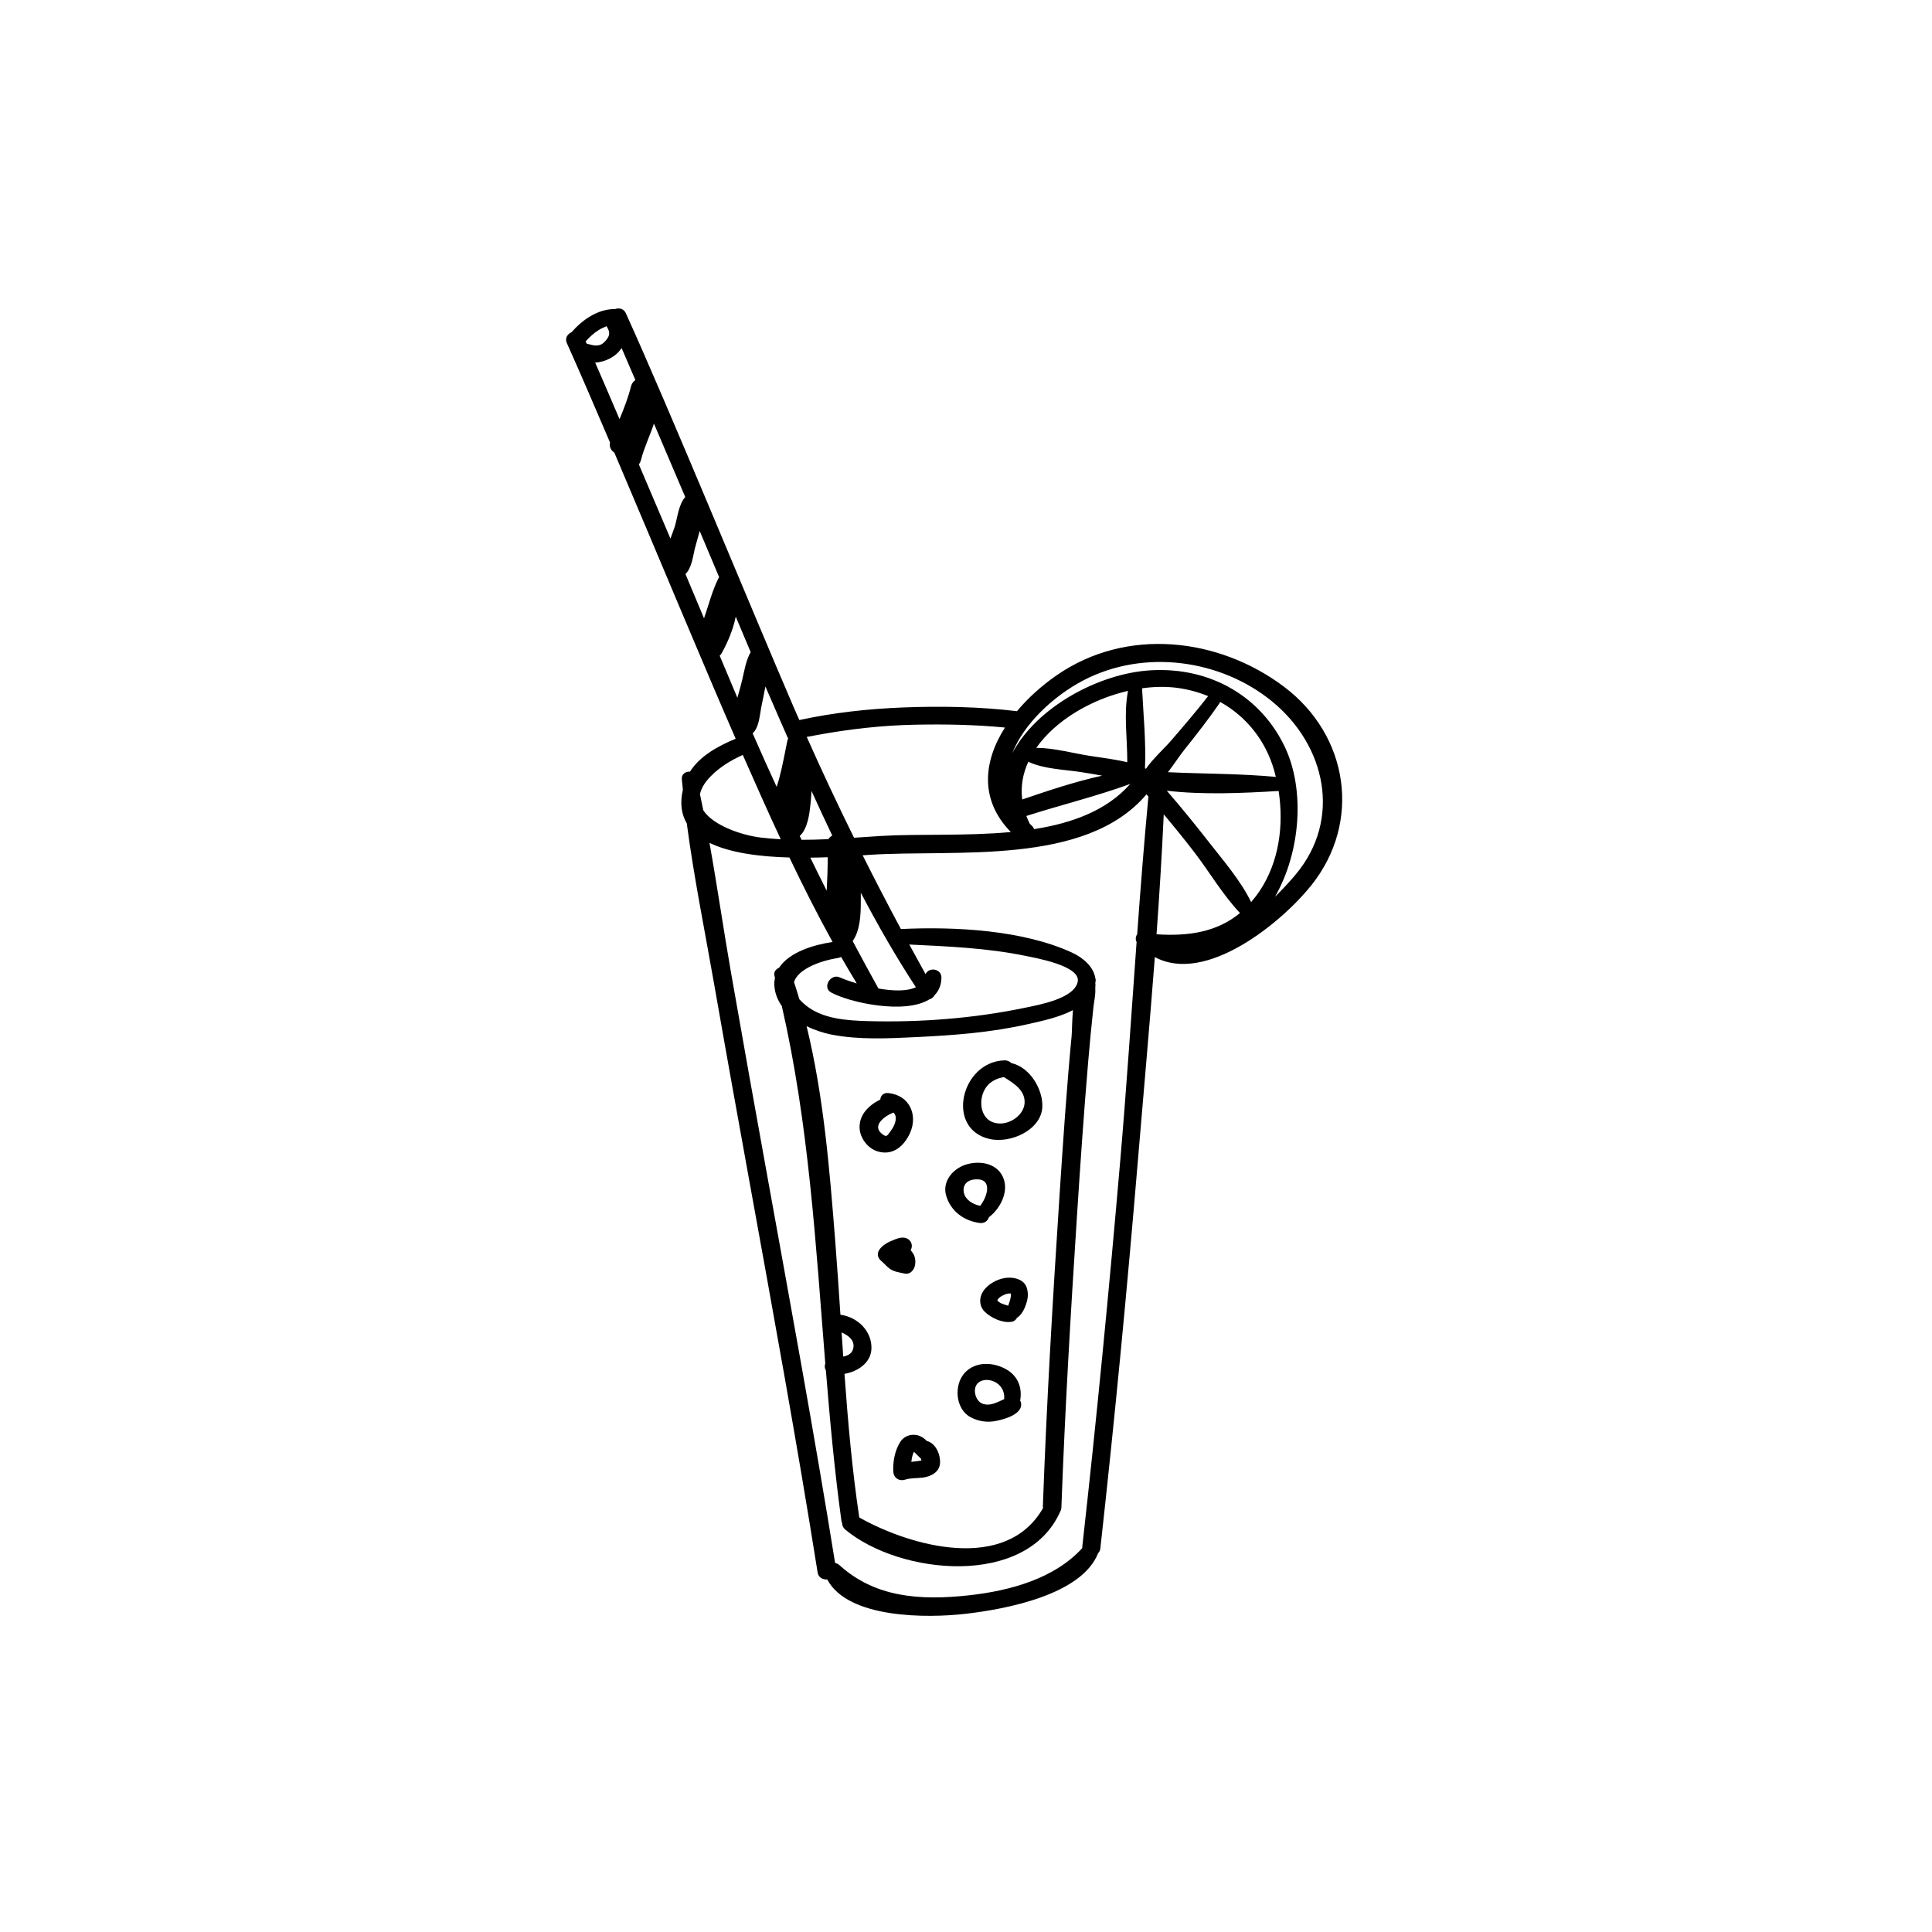 <?xml version="1.0" encoding="utf-8"?>
<!-- Generator: Adobe Illustrator 24.2.3, SVG Export Plug-In . SVG Version: 6.00 Build 0)  -->
<svg version="1.1" id="Layer_1" xmlns="http://www.w3.org/2000/svg" xmlns:xlink="http://www.w3.org/1999/xlink" x="0px" y="0px"
	 viewBox="0 0 700 700" style="enable-background:new 0 0 700 700;" xml:space="preserve">
<style type="text/css">
	.st0{fill:#F9834E;}
</style>
<g>
	<path className="st0" d="M398.68,561c5.19-46.73,9.67-93.5,13.58-140.31c2.06-24.6,4.28-49.26,6.16-73.92
		c18.62,10.04,46.12-12.72,56.72-26.03c18.3-22.98,13.48-54.26-9.86-71.88c-23.47-17.71-56.96-21.91-82.56-4.1
		c-5.31,3.69-10.23,8.1-14.26,12.92c-13.68-1.65-27.68-1.89-41.4-1.35c-12.54,0.5-25.14,1.88-37.45,4.56
		c-0.73-1.67-1.48-3.33-2.19-5c-15.2-35.22-44.79-107.48-60.68-142.43c-0.76-1.67-2.47-1.98-3.9-1.48
		c-6.26-0.06-11.85,3.92-15.76,8.38c-1.46,0.66-2.5,2.17-1.71,3.93c4.36,9.71,9.77,22.23,15.65,36.02
		c-0.37,1.59,0.39,2.92,1.56,3.67c15.2,35.72,33.09,78.81,43.97,103.68c-6.75,2.75-13.14,6.49-16.55,11.92
		c-1.49-0.14-3.13,0.86-2.97,2.73c0.11,1.27,0.26,2.53,0.39,3.8c-1.14,4.99-0.5,8.99,1.41,12.2c2.62,19.76,6.63,39.44,10.05,59.01
		c4.13,23.65,8.4,47.28,12.68,70.91c8.54,47.12,17.16,94.23,24.68,141.52c0.29,1.86,1.9,2.62,3.48,2.51
		c7.54,14.26,36.32,14.06,50.22,12.44c14.23-1.64,41.96-6.77,47.92-21.95C398.29,562.33,398.6,561.75,398.68,561z M217.14,125.04
		c-1.69,0.38-2.73-0.09-4.34-0.47c-0.07-0.02-0.14-0.02-0.22-0.04c-0.13-0.28-0.25-0.57-0.38-0.85c1.38-1.52,2.86-2.94,4.66-4.06
		c0.93-0.58,1.92-1.02,2.92-1.43c0.85,1.5,1.57,2.84,0.05,4.77C219.2,123.79,218.25,124.79,217.14,125.04z M215.64,131.37
		c3.81-0.18,7.75-2.31,9.57-5.29c0.7,1.6,2.59,6,5,11.63c-0.73,0.49-1.32,1.23-1.58,2.27c-1.01,4.04-2.54,7.99-4.16,11.89
		C220.5,142.58,217.07,134.61,215.64,131.37z M231.46,168.24c0.35-0.42,0.62-0.93,0.77-1.55c1.11-4.46,3.26-8.78,4.7-13.22
		c5.08,11.92,10.12,23.74,11.35,26.62c-2.37,2.58-2.83,7.43-3.73,10.48c-0.36,1.22-1.05,2.86-1.64,4.57
		C241.22,191.16,236.53,180.13,231.46,168.24z M248.36,208.01c2.38-2.41,2.69-6.55,3.48-9.58c0.49-1.89,1.15-3.96,1.67-6.05
		c2.36,5.58,4.72,11.17,7.06,16.76c-0.08,0.12-0.18,0.2-0.24,0.32c-2.34,4.68-3.54,9.69-5.25,14.56
		C252.84,218.69,250.6,213.35,248.36,208.01z M260.76,237.57c0.27-0.24,0.52-0.53,0.71-0.89c2.09-3.76,4.17-8.52,5.1-13.26
		c1.8,4.29,3.61,8.57,5.42,12.86c-1.72,2.93-2.25,6.54-3,9.73c-0.53,2.29-1.17,4.55-1.83,6.79
		C265.01,247.73,262.89,242.65,260.76,237.57z M419.04,338.51c1.05-14.49,1.94-28.98,2.61-43.46c3.81,4.53,7.54,9.12,11.13,13.8
		c5.48,7.15,10.24,15.36,16.49,21.95C441.09,337.59,430.89,339.3,419.04,338.51z M456.36,322.86c-0.97,1.45-2,2.76-3.06,3.98
		c-3.79-7.84-10.1-15.05-15.42-21.89c-4.89-6.27-9.91-12.43-15.12-18.45c13.22,1.52,27.45,0.87,40.51,0.09
		C465.17,298.83,463.51,312.22,456.36,322.86z M391.53,279.72c2.58,0.38,5.18,0.86,7.8,1.31c-9.8,2.18-19.55,5.42-28.97,8.64
		c-0.6-4.82,0.27-9.44,2.24-13.72c0.12,0.08,0.21,0.16,0.35,0.22C378.42,278.62,385.54,278.83,391.53,279.72z M375.47,270.96
		c7-10.01,20-17.61,33.23-20.64c-1.64,8.49-0.21,17.23-0.27,25.85c-4.46-1.07-9.16-1.62-13.61-2.31
		C388.65,272.89,381.8,270.97,375.47,270.96z M409.5,284.04c-8.52,9.66-21.07,14.21-34.82,16.37c-0.19-0.5-0.5-0.99-1.01-1.41
		c-0.19-0.16-0.35-0.32-0.54-0.49c-0.48-0.95-0.9-1.91-1.26-2.87C384.36,291.64,397.23,288.52,409.5,284.04z M413.79,249.38
		c4.33-0.6,8.61-0.69,12.62-0.17c4.03,0.53,7.81,1.57,11.31,3.01c-4.28,5.51-8.86,10.84-13.44,16.14c-2.55,2.96-6.58,6.54-9.09,10.2
		c-0.09-0.08-0.23-0.15-0.34-0.22C415.26,268.71,414.26,258.96,413.79,249.38z M429.15,271.6c4.38-5.48,8.69-11,12.66-16.74
		c0.12-0.18,0.21-0.36,0.28-0.53c9.6,5.33,16.52,14.13,19.56,24.81c0.22,0.77,0.42,1.56,0.61,2.35c-12.91-1.22-26.07-1.09-39.1-1.71
		C425.34,276.99,427.31,273.9,429.15,271.6z M392.48,246.54c22.16-11.59,50.01-7.56,68.55,7.7c19.27,15.87,25.27,42.54,8.36,62.68
		c-2.07,2.47-4.59,5.22-7.42,7.97c9.34-16.34,10.88-38.84,3.56-54.24c-8.58-18.07-26.64-28.97-48.36-27.8
		c-19.01,1.01-41.7,13.46-50.41,30.09C370.96,262.18,381.78,252.14,392.48,246.54z M296.2,266.28c11.78-2.15,23.53-3.48,35.5-3.71
		c10.77-0.21,21.66-0.01,32.41,1.03c-7.77,12.21-9.31,26.15,2.13,37.86c-16.35,1.53-33.53,0.6-47.13,1.43
		c-3.21,0.2-6.44,0.43-9.68,0.64c-5.94-12.05-11.66-24.22-17.13-36.52C293.63,266.75,294.93,266.52,296.2,266.28z M293.65,291.39
		c0.17-1.6,0.3-3.21,0.37-4.81c2.46,5.41,4.96,10.8,7.53,16.17c-0.58,0.28-1.08,0.73-1.39,1.29c-3.24,0.15-6.49,0.24-9.73,0.24
		c-0.22-0.46-0.45-0.92-0.67-1.39C292.71,300.24,293.31,294.56,293.65,291.39z M299.9,310.59c-0.01,4.06-0.15,8.09-0.37,12.13
		c-2.01-3.98-3.99-7.97-5.94-11.98C295.75,310.72,297.86,310.67,299.9,310.59z M282.9,261.58c0.89,2.02,1.77,4.05,2.67,6.07
		c-0.13,0.21-0.24,0.45-0.29,0.71c-0.96,4.58-1.75,9.2-2.98,13.74c-0.26,1-0.58,1.99-0.91,2.98c-2.96-6.42-5.86-12.87-8.69-19.38
		c2.36-2.12,2.61-6.93,3.11-9.4c0.51-2.51,1.04-5.03,1.51-7.57C279.17,253.02,281.02,257.3,282.9,261.58z M253.61,287.77
		c0.41-2.05,1.69-4.31,4.11-6.72c3.16-3.16,7.09-5.59,11.41-7.52c4.48,10.18,9.02,20.4,13.75,30.55c-2.41-0.14-4.81-0.32-7.21-0.61
		c-6.83-0.84-17.16-4.27-20.85-9.88C254.43,291.64,254.03,289.7,253.61,287.77z M351.1,578.01c-17.89,1.97-34.13,0.75-47.02-10.99
		c-0.41-0.38-0.95-0.61-1.51-0.74c-7.47-46.48-16-92.78-24.37-139.11c-4.5-24.87-8.97-49.75-13.32-74.66
		c-2.73-15.64-5.01-31.45-7.82-47.13c7.58,3.7,18.38,5.02,28.96,5.31c4.93,10.34,10.09,20.57,15.64,30.61
		c-6.73,0.98-15.66,3.64-19.37,9.31c-1.17,0.52-2.03,1.56-1.69,2.9c0.07,0.26,0.12,0.52,0.19,0.78c-0.19,0.91-0.29,1.86-0.22,2.89
		c0.19,2.74,1.19,5.19,2.7,7.34c9.78,42.68,12.27,86.09,15.75,129.52c-0.32,0.82-0.26,1.73,0.21,2.46
		c1.47,18.19,3.14,36.37,5.63,54.52c0.04,0.31,0.14,0.58,0.26,0.84c-0.01,0.83,0.34,1.69,1.2,2.4
		c19.81,16.39,65.62,21.08,77.86-6.67c0.22-0.37,0.36-0.82,0.38-1.36c1.28-34.88,3.32-69.74,5.58-104.6
		c1.22-18.95,2.51-37.9,4.12-56.82c0.55-6.58,1.18-13.15,1.89-19.71c0.23-2.16,0.8-4.48,0.7-6.65c-0.07-1.51,0.25-1.98-0.02-1.85
		c0.04-0.27,0.06-0.54,0.07-0.81c0.14-0.5,0.12-1.01-0.07-1.45c-0.6-3.97-4.23-7.26-8.41-9.19c-17.64-8.13-42.13-9.49-62.01-8.54
		c-4.75-8.86-9.36-17.76-13.85-26.72c0.92-0.06,1.79-0.12,2.58-0.17c31.02-2.03,78.21,4.19,100.25-21.91
		c0.24,0.26,0.46,0.53,0.7,0.79c-1.56,16.62-2.86,33.25-4.07,49.89c-0.54,0.83-0.71,1.86-0.21,2.78
		c-1.9,26.28-3.63,52.59-5.89,78.85c-4.03,46.79-8.55,93.57-13.79,140.28c-0.02,0.18-0.01,0.34,0,0.5
		C382.11,571.91,366.1,576.35,351.1,578.01z M311.88,327.33c0.01-1.26,0.02-2.57,0.01-3.88c6.13,11.7,12.71,23.17,19.95,34.24
		c-3.27,1.57-8.47,1.36-13.56,0.47c-3.16-5.72-6.29-11.44-9.34-17.19C311.61,337.16,311.86,331.54,311.88,327.33z M303.55,347.11
		c0.46-0.08,0.85-0.22,1.2-0.4c1.84,3.23,3.74,6.41,5.67,9.59c-2.64-0.78-4.84-1.59-6.13-2.17c-3.36-1.53-6.42,3.64-3.23,5.42
		c6.51,3.65,26.68,8.12,35.65,2.55c0.82-0.23,1.56-0.81,1.91-1.53c1.51-1.55,2.43-3.61,2.48-6.29c0.06-3.31-4.45-4.06-5.75-1.33
		c-1.99-3.57-3.96-7.15-5.9-10.73c14.1,0.68,28.32,1.26,42.08,4.11c3.73,0.77,20.2,3.61,18.94,9.43
		c-1.31,6.03-13.81,8.26-18.91,9.33c-18.57,3.89-38.16,5.4-57.06,4.88c-7.84-0.22-16.48-0.79-22.61-5.77
		c-0.91-0.74-1.65-1.46-2.27-2.16c-0.61-2.08-1.25-4.15-1.93-6.21C289.07,351.22,296.9,348.16,303.55,347.11z M315.74,488.65
		c0.2-6.18-4.72-11.35-11.24-12.31c-0.6-9.11-1.21-18.22-1.93-27.32c-2.03-25.62-4.16-52.02-10.33-77.23
		c2.87,1.43,5.98,2.45,8.97,3.05c10,1.97,20.74,1.4,30.95,0.91c13.44-0.64,27.16-1.69,40.34-4.7c4.84-1.1,11.2-2.41,16.25-5.06
		c-0.35,4.04-0.33,7.81-0.47,9.26c-1.83,19.16-3.11,38.37-4.37,57.56c-2.46,37.59-4.69,75.17-6.05,112.78
		c-0.01,0.28,0.02,0.53,0.07,0.78c-13.31,23.37-47.5,14.17-66.6,3.44c-2.57-17.25-4.11-34.63-5.36-52.04
		C310.91,496.95,315.58,493.66,315.74,488.65z M305.52,491.52c-0.2-2.91-0.4-5.83-0.59-8.75c2.34,1.05,4.6,2.63,4.3,5.28
		C308.98,490.27,307.41,491.15,305.52,491.52z"/>
	<path className="st0" d="M363.97,428.27c-1.24-5.84-7.28-8.03-13.24-6.54c-5.41,1.36-9.5,6.31-7.9,11.56
		c1.64,5.35,6.07,8.96,12.04,9.81c1.85,0.26,3.04-0.79,3.44-2.09C362.15,438.13,364.93,432.82,363.97,428.27z M355.15,436.89
		c-2.57-0.47-5.3-2.12-5.89-4.62c-0.62-2.66,0.86-4.7,3.99-4.95C359.76,426.8,357.87,433.4,355.15,436.89z"/>
	<path className="st0" d="M331.44,458.78c0.4-1.46,0.24-3.26-0.57-4.57c-0.25-0.41-0.59-0.82-0.93-1.25c0.96-1.55,0.3-3.67-1.62-4.35
		c-1.29-0.45-2.73-0.06-3.96,0.41c-2.28,0.87-5.05,2.13-6.07,4.36c-0.62,1.36,0,2.68,1.09,3.56c1,0.82,1.97,2.07,3.19,2.88
		c1.53,1.01,3.5,1.26,5.3,1.63C329.72,461.82,331.06,460.21,331.44,458.78z"/>
	<path className="st0" d="M321.81,396.03c-1.73-0.17-2.79,1.04-2.86,2.34c-4.23,2.11-7.64,5.49-7.51,10.23c0.1,3.61,2.87,7.54,6.69,8.62
		c5.59,1.59,9.56-2.17,11.63-6.81C332.56,404.12,329.72,396.82,321.81,396.03z M322.48,410.12c-1.09,1.43-1.25,1.85-2.47,1.03
		c-4.4-2.93-0.05-6.56,3.71-8.04c0.42,0.45,0.73,0.95,0.8,1.54C324.75,406.61,323.68,408.53,322.48,410.12z"/>
	<path className="st0" d="M349.63,497.31c-4.13,4.37-3.55,13.22,2.06,16.19c2.82,1.49,6.03,2,9.28,1.31c2.81-0.59,6.94-1.73,8.51-4.18
		c0.66-1.03,0.65-2.24,0.14-3.17c0.78-4.37-0.56-8.77-5.03-11.32C359.98,493.51,353.57,493.14,349.63,497.31z M354.52,500.94
		c1.95-1.53,4.85-1.09,6.74,0.24c2,1.42,2.76,3.56,2.57,5.76c-2.55,1.12-5.13,2.7-7.93,1.61
		C353.3,507.53,352.14,502.81,354.52,500.94z"/>
	<path className="st0" d="M356.86,475.34c2.28,2.15,6.17,4.03,9.51,3.6c1.03-0.13,1.74-0.75,2.13-1.51c0.1-0.06,0.2-0.1,0.3-0.18
		c1.85-1.42,2.87-4.05,3.38-6.16c0.37-1.53,0.31-3.02-0.16-4.51c-0.88-2.75-3.93-3.77-6.77-3.65c-3.78,0.15-8.35,2.76-9.68,6.17
		C354.72,471.26,355.13,473.71,356.86,475.34z M361.92,470.32c0.02-0.02,0.04-0.04,0.06-0.06c0.15-0.12,0.3-0.24,0.44-0.35
		c0.16-0.11,0.31-0.22,0.48-0.32c0-0.01,0,0,0.01-0.01c0.33-0.18,0.68-0.35,1.03-0.5c0.18-0.07,0.36-0.14,0.54-0.21
		c0.35-0.09,0.69-0.17,1.04-0.21c0.08-0.01,0.16-0.01,0.24-0.02c0.02,0,0.04,0,0.07,0.01c0.13,0,0.26,0.02,0.39,0.04
		c0.01,0.01,0.01,0.02,0.02,0.04c0.02,0.14,0.04,0.29,0.05,0.44c0,0.08-0.01,0.17-0.01,0.23c-0.02,0.25-0.06,0.5-0.11,0.74
		c-0.04,0.2-0.22,0.93-0.11,0.54c-0.08,0.27-0.17,0.59-0.19,0.67c-0.01,0.03-0.03,0.07-0.03,0.1c-0.11,0.34-0.23,0.67-0.34,1.02
		c-0.07,0.21-0.14,0.4-0.21,0.61c-0.63-0.18-1.26-0.37-1.9-0.61c-0.28-0.11-0.57-0.22-0.85-0.34c-0.02-0.02-0.03-0.02-0.07-0.05
		c-0.26-0.16-0.51-0.33-0.75-0.51c-0.1-0.1-0.24-0.23-0.35-0.36c-0.01-0.01-0.01-0.03-0.02-0.05c0-0.01,0-0.01,0-0.02
		c0.03-0.07,0.05-0.15,0.08-0.22C361.58,470.72,361.74,470.51,361.92,470.32z"/>
	<path className="st0" d="M323.66,533.25c0.05,0.98,0.5,1.92,1.37,2.51c0.99,0.66,2.11,0.64,3.22,0.27c0.28-0.1,0.41-0.15,1.11-0.26
		c2.07-0.33,4.29-0.13,6.32-0.67c2.63-0.69,4.75-2.26,4.91-4.98c0.19-3.05-1.48-7.19-4.8-8.04c-0.93-0.98-2.07-1.76-3.4-2.07
		c-2.41-0.55-4.88,0.33-6.19,2.39C324.2,525.55,323.46,529.64,323.66,533.25z M331.14,526c0.82,0.79,1.62,1.6,2.43,2.41
		c0.02,0.02,0.05,0.03,0.07,0.05c0.08,0.24,0.16,0.49,0.21,0.73c-1.23,0.21-2.45,0.32-3.66,0.47c0.06-0.45,0.11-0.9,0.2-1.35
		c0.06-0.29,0.13-0.57,0.2-0.85c0.03-0.09,0.19-0.61,0.22-0.68C330.9,526.51,331.02,526.26,331.14,526z"/>
	<path className="st0" d="M358.48,412.66c7.76,1.79,18.72-3.29,19.17-11.49c0.34-6.13-4.23-14.42-11.22-16
		c-0.62-0.62-1.51-1.03-2.64-0.98C348.17,384.82,342.49,408.97,358.48,412.66z M363.73,390.25c3.65,2.28,7.85,4.85,7.49,9.56
		c-0.38,4.76-6.72,8.73-11.66,6.73c-3.6-1.46-4.52-5.71-3.8-9.05C356.66,393.36,359.54,390.98,363.73,390.25z"/>
</g>
</svg>
